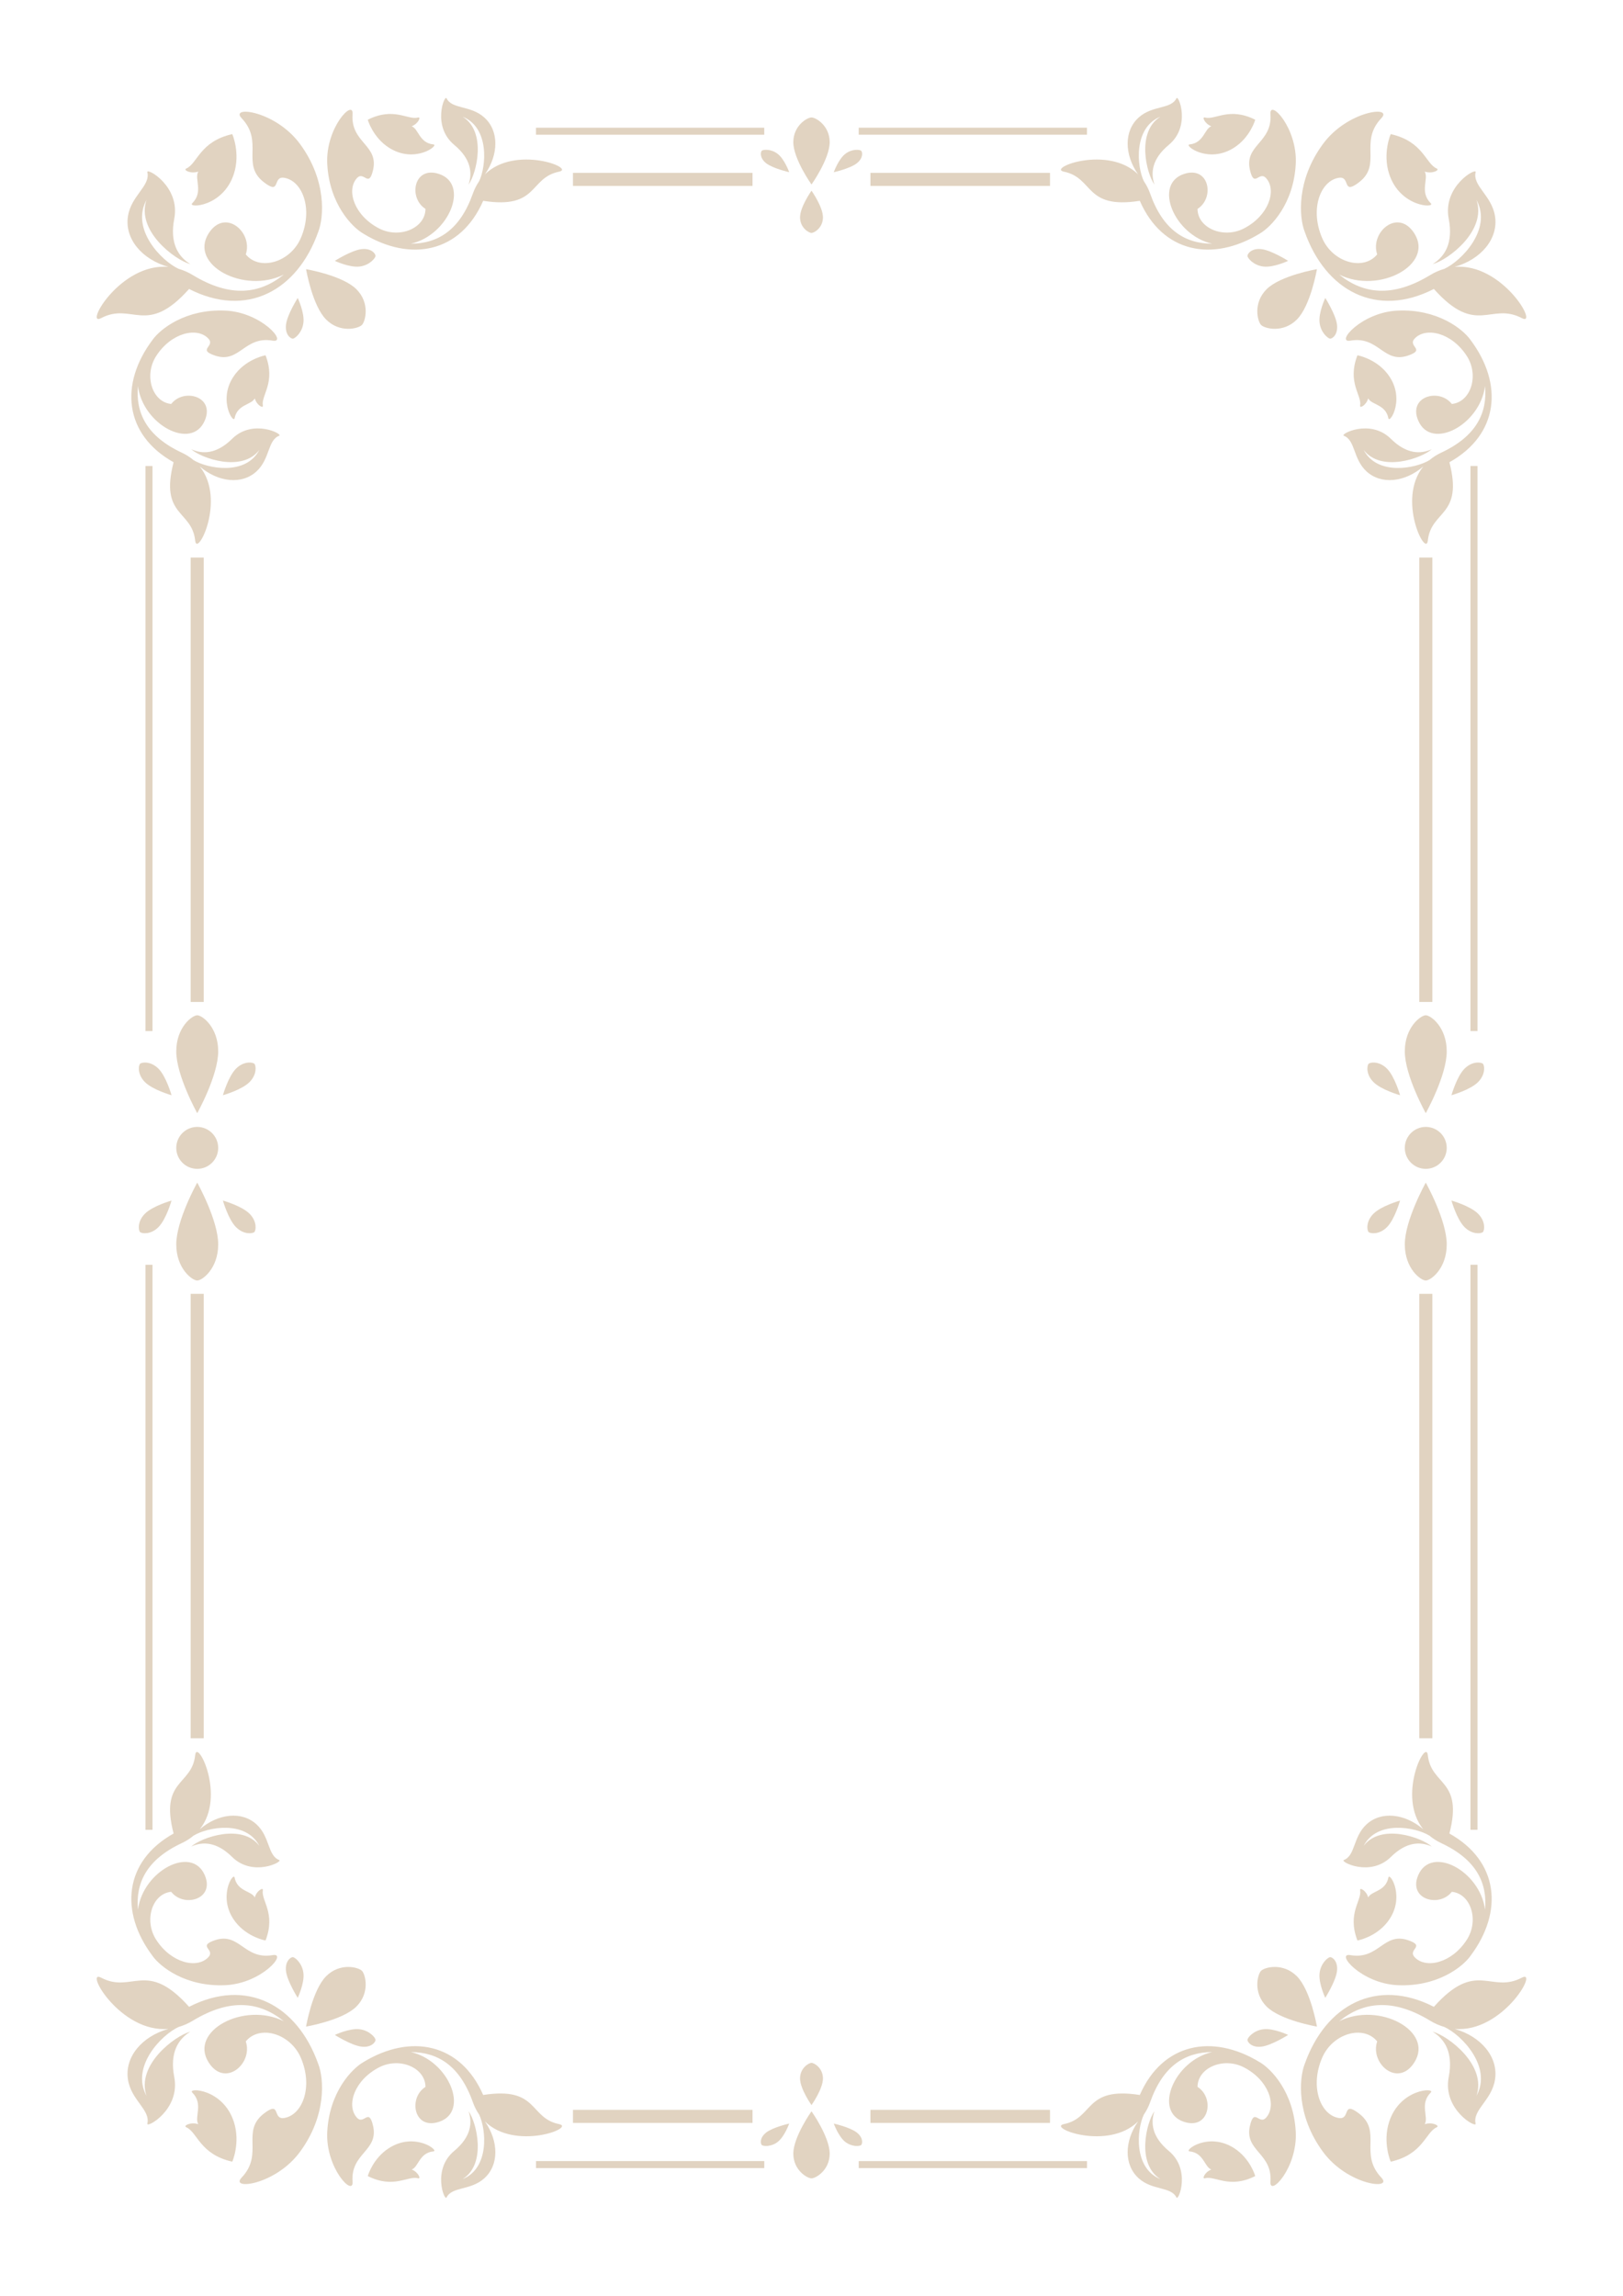 <?xml version="1.0" encoding="utf-8"?>
<!-- Generator: Adobe Illustrator 24.0.1, SVG Export Plug-In . SVG Version: 6.00 Build 0)  -->
<svg version="1.1" id="Layer_1" xmlns="http://www.w3.org/2000/svg" xmlns:xlink="http://www.w3.org/1999/xlink" x="0px" y="0px"
	 viewBox="0 0 595.28 841.89" style="enable-background:new 0 0 595.28 841.89;" xml:space="preserve">
<style type="text/css">
	.st0{fill:#E1D3C1;}
</style>
<g>
	<g>
		<g>
			<g>
				<g>
					<path class="st0" d="M80.03,385.56c0-8.91-5.87-13.25-7.69-13.25c-1.82,0-7.69,4.34-7.69,13.25c0,8.91,7.69,22.65,7.69,22.65
						S80.03,394.47,80.03,385.56z"/>
					<g>
						<path class="st0" d="M91.51,396.82c2.87-2.87,2.37-6.15,1.79-6.73c-0.58-0.58-3.87-1.08-6.73,1.79
							c-2.87,2.87-4.81,9.75-4.81,9.75S88.65,399.69,91.51,396.82z"/>
						<path class="st0" d="M58.11,391.88c-2.87-2.87-6.15-2.37-6.73-1.79c-0.58,0.58-1.08,3.87,1.79,6.73
							c2.87,2.87,9.75,4.81,9.75,4.81S60.97,394.74,58.11,391.88z"/>
					</g>
				</g>
				<g>
					<path class="st0" d="M64.65,456.33c0,8.91,5.87,13.25,7.69,13.25c1.82,0,7.69-4.34,7.69-13.25c0-8.91-7.69-22.65-7.69-22.65
						S64.65,447.42,64.65,456.33z"/>
					<g>
						<path class="st0" d="M53.16,445.07c-2.87,2.87-2.37,6.15-1.79,6.73c0.58,0.58,3.87,1.08,6.73-1.79
							c2.87-2.87,4.81-9.75,4.81-9.75S56.03,442.2,53.16,445.07z"/>
						<path class="st0" d="M86.57,450.01c2.87,2.87,6.15,2.37,6.73,1.79c0.58-0.58,1.08-3.87-1.79-6.73
							c-2.87-2.87-9.75-4.81-9.75-4.81S83.7,447.15,86.57,450.01z"/>
					</g>
				</g>
			</g>
			<path class="st0" d="M80.03,420.94c0,4.25-3.44,7.69-7.69,7.69c-4.25,0-7.69-3.44-7.69-7.69s3.44-7.69,7.69-7.69
				C76.58,413.26,80.03,416.7,80.03,420.94z"/>
		</g>
		<g>
			<g>
				<g>
					<path class="st0" d="M530.63,385.56c0-8.91-5.87-13.25-7.69-13.25c-1.82,0-7.69,4.34-7.69,13.25c0,8.91,7.69,22.65,7.69,22.65
						S530.63,394.47,530.63,385.56z"/>
					<g>
						<path class="st0" d="M542.11,396.82c2.87-2.87,2.37-6.15,1.79-6.73c-0.58-0.58-3.87-1.08-6.73,1.79
							c-2.87,2.87-4.81,9.75-4.81,9.75S539.25,399.69,542.11,396.82z"/>
						<path class="st0" d="M508.71,391.88c-2.87-2.87-6.15-2.37-6.73-1.79c-0.58,0.58-1.08,3.87,1.79,6.73
							c2.87,2.87,9.75,4.81,9.75,4.81S511.57,394.74,508.71,391.88z"/>
					</g>
				</g>
				<g>
					<path class="st0" d="M515.25,456.33c0,8.91,5.87,13.25,7.69,13.25c1.82,0,7.69-4.34,7.69-13.25c0-8.91-7.69-22.65-7.69-22.65
						S515.25,447.42,515.25,456.33z"/>
					<g>
						<path class="st0" d="M503.76,445.07c-2.87,2.87-2.37,6.15-1.79,6.73c0.58,0.58,3.87,1.08,6.73-1.79
							c2.87-2.87,4.81-9.75,4.81-9.75S506.63,442.2,503.76,445.07z"/>
						<path class="st0" d="M537.17,450.01c2.87,2.87,6.15,2.37,6.73,1.79c0.58-0.58,1.08-3.87-1.79-6.73
							c-2.87-2.87-9.75-4.81-9.75-4.81S534.3,447.15,537.17,450.01z"/>
					</g>
				</g>
			</g>
			<circle class="st0" cx="522.94" cy="420.94" r="7.69"/>
		</g>
	</g>
	<g>
		<g>
			<path class="st0" d="M293.44,79.7c0,3.84,3.21,5.72,4.2,5.72c0.99,0,4.2-1.87,4.2-5.72s-4.2-9.77-4.2-9.77
				S293.44,75.86,293.44,79.7z"/>
			<g>
				<path class="st0" d="M304.31,52.15c0-6.1-5.09-9.08-6.67-9.08c-1.58,0-6.67,2.97-6.67,9.08c0,6.1,6.67,15.51,6.67,15.51
					S304.31,58.25,304.31,52.15z"/>
				<g>
					<path class="st0" d="M314.27,59.86c2.49-1.96,2.06-4.21,1.55-4.61c-0.51-0.4-3.36-0.74-5.84,1.22
						c-2.49,1.96-4.17,6.68-4.17,6.68S311.79,61.82,314.27,59.86z"/>
					<path class="st0" d="M285.29,56.47c-2.49-1.96-5.33-1.63-5.84-1.23c-0.51,0.4-0.93,2.65,1.55,4.61
						c2.49,1.96,8.46,3.29,8.46,3.29S287.78,58.43,285.29,56.47z"/>
				</g>
			</g>
		</g>
		<g>
			<path class="st0" d="M301.84,762.19c0-3.84-3.21-5.72-4.2-5.72c-0.99,0-4.2,1.87-4.2,5.72c0,3.84,4.2,9.77,4.2,9.77
				S301.84,766.03,301.84,762.19z"/>
			<g>
				<path class="st0" d="M290.97,789.74c0,6.1,5.09,9.08,6.67,9.08c1.58,0,6.67-2.97,6.67-9.08c0-6.1-6.67-15.51-6.67-15.51
					S290.97,783.64,290.97,789.74z"/>
				<g>
					<path class="st0" d="M281,782.03c-2.49,1.96-2.06,4.21-1.55,4.61c0.51,0.4,3.36,0.74,5.84-1.22c2.49-1.96,4.17-6.68,4.17-6.68
						S283.49,780.07,281,782.03z"/>
					<path class="st0" d="M309.98,785.42c2.49,1.96,5.33,1.63,5.84,1.22c0.51-0.4,0.93-2.65-1.55-4.61
						c-2.49-1.96-8.46-3.29-8.46-3.29S307.5,783.45,309.98,785.42z"/>
				</g>
			</g>
		</g>
	</g>
	<g>
		<g>
			<g>
				<g>
					<g>
						<path class="st0" d="M119.62,117.18c5.08,5.08,11.8,3.32,13.11,2c1.31-1.31,3.08-8.03-2-13.11
							c-5.08-5.08-18.47-7.36-18.47-7.36S114.53,112.1,119.62,117.18z"/>
						<g>
							<path class="st0" d="M104.9,119.06c-0.44,3.7,1.79,5.22,2.55,5.13c0.76-0.09,3.41-2.18,3.84-5.88
								c0.44-3.7-2.09-9.04-2.09-9.04S105.33,115.35,104.9,119.06z"/>
							<path class="st0" d="M131.85,97.75c3.7-0.44,5.8-3.09,5.88-3.84c0.09-0.76-1.43-2.98-5.13-2.55c-3.7,0.44-9.79,4.3-9.79,4.3
								S128.15,98.18,131.85,97.75z"/>
						</g>
					</g>
				</g>
				<g>
					<path class="st0" d="M142.61,54.13c-5.87-3.77-7.75-10.21-7.71-10.23c9.61-4.81,14.7,0.26,18.46-0.81
						c1.15-0.33,0.08,2.27-2.36,3.22c2.52,0.9,2.75,6.15,7.98,6.65C161.21,53.16,152.17,60.28,142.61,54.13z"/>
					<path class="st0" d="M205.07,62.95c-11.13,2.28-7.46,13.89-27.85,10.69c-8.3,19.02-26.6,22.6-43.91,12.07c0,0,0,0,0.01,0
						c-4.2-2.39-12.52-10.93-13.29-25.55c-0.7-13.35,9.69-24.01,9.28-18.33c-0.78,10.56,9.66,11.25,7.52,20.5
						c-1.61,6.95-3.34,0.02-6,3.08c-3.87,4.45-0.89,13.67,8.23,18.37c7.57,3.9,16.99-0.18,16.99-7.18c-6.37-4-4.34-15.85,4.94-12.82
						c11.43,3.73,3.64,22.43-10.29,25.6c9.9-0.05,18.02-5.01,22.74-18.4c0.61-1.72,1.39-3.2,2.28-4.5
						c2.62-5.38,3.91-19.68-6.07-23.7c8.93,5.5,5.19,20.79,2.2,24.91c1.48-4.33,0.89-9.46-5.25-14.56
						c-8.24-6.84-3.55-18.54-2.82-17.09c2.04,4.1,8.71,2.49,13.78,6.98c5.51,4.87,5.39,13.62,0.3,20.91
						C188.97,53.04,211.27,61.68,205.07,62.95z"/>
				</g>
				<g>
					<path class="st0" d="M86.46,136.97c4.33-5.48,10.92-6.71,10.94-6.67c3.85,10.03-1.69,14.6-0.99,18.45
						c0.21,1.17-2.27-0.15-2.97-2.67c-1.14,2.42-6.39,2.13-7.4,7.3C85.61,155.57,79.41,145.89,86.46,136.97z"/>
					<path class="st0" d="M71.59,198.27c-1.18-11.3-13.09-8.78-7.92-28.76c-18.12-10.12-19.9-28.68-7.72-44.88l0,0
						c2.79-3.95,12.1-11.4,26.72-10.73c13.35,0.61,22.95,11.99,17.33,11.02c-10.43-1.8-12.14,8.52-21.13,5.48
						c-6.76-2.28,0.31-3.32-2.48-6.27c-4.05-4.28-13.52-2.22-19.09,6.4c-4.62,7.15-1.48,16.93,5.49,17.61
						c4.6-5.95,16.2-2.77,12.28,6.17c-4.83,11.01-22.68,1.44-24.47-12.74c-0.91,9.86,3.23,18.43,16.09,24.43
						c1.65,0.77,3.05,1.69,4.26,2.71c5.1,3.14,19.21,5.82,24.18-3.73c-6.35,8.35-21.19,3.13-25.01-0.25c4.16,1.89,9.32,1.81,15-3.8
						c7.61-7.53,18.8-1.72,17.29-1.14c-4.28,1.63-3.33,8.43-8.29,13.04c-5.39,5-14.08,4.03-20.84-1.75
						C83.02,183.21,72.25,204.57,71.59,198.27z"/>
				</g>
				<g>
					<path class="st0" d="M85.78,63.77c2.45-7.56-0.55-14.6-0.6-14.59c-11.94,2.7-12.76,10.84-16.86,12.62
						c-1.25,0.54,1.57,2.06,4.41,1.13c-1.57,2.61,2.02,7.4-2.23,11.62C68.69,76.35,81.78,76.1,85.78,63.77z"/>
					<path class="st0" d="M37.09,116.66c11.46-6.03,16.61,6.85,32.26-10.69c21.05,10.77,39.76,0.71,47.42-21.08c0,0,0,0,0,0.01
						c1.98-5.14,3.14-18.68-6.74-32.11c-9.02-12.27-25.89-14.16-21.41-9.45c8.31,8.75-0.39,16.89,8.17,23.49
						c6.44,4.97,2.95-2.4,7.51-1.62c6.62,1.13,10.66,11.41,6.01,22.14c-3.86,8.9-15.1,12.12-20.16,5.94
						c2.73-8.13-7.62-17.1-13.61-7.73c-7.38,11.54,12.99,22.4,27.55,15.13c-8.76,7.1-19.5,8.6-33.33,0.21
						c-1.77-1.08-3.53-1.82-5.26-2.32c-6.2-2.85-17.66-14.52-11.76-25.27c-3.89,11.3,10.44,22.07,16.06,23.54
						c-4.43-2.74-7.62-7.69-5.89-16.62c2.32-11.98-10.27-18.9-9.86-17.1c1.16,5.09-5.88,8.49-7.11,16.11
						c-1.33,8.27,5.09,15.9,14.84,18.64C44.13,96.29,30.71,120.01,37.09,116.66z"/>
				</g>
			</g>
			<g>
				<g>
					<g>
						<path class="st0" d="M475.66,117.18c-5.08,5.08-11.8,3.32-13.11,2c-1.31-1.31-3.08-8.03,2-13.11
							c5.08-5.08,18.47-7.36,18.47-7.36S480.74,112.1,475.66,117.18z"/>
						<g>
							<path class="st0" d="M490.38,119.06c0.44,3.7-1.79,5.22-2.55,5.13c-0.76-0.09-3.41-2.18-3.84-5.88
								c-0.44-3.7,2.09-9.04,2.09-9.04S489.94,115.35,490.38,119.06z"/>
							<path class="st0" d="M463.42,97.75c-3.7-0.44-5.8-3.09-5.88-3.84c-0.09-0.76,1.43-2.98,5.13-2.55c3.7,0.44,9.79,4.3,9.79,4.3
								S467.13,98.18,463.42,97.75z"/>
						</g>
					</g>
				</g>
				<g>
					<path class="st0" d="M452.67,54.13c5.87-3.77,7.75-10.21,7.71-10.23c-9.61-4.81-14.7,0.26-18.46-0.81
						c-1.15-0.33-0.08,2.27,2.36,3.22c-2.52,0.9-2.75,6.15-7.98,6.65C434.07,53.16,443.1,60.28,452.67,54.13z"/>
					<path class="st0" d="M390.2,62.95c11.13,2.28,7.46,13.89,27.85,10.69c8.3,19.02,26.6,22.6,43.91,12.07c0,0,0,0,0,0
						c4.2-2.39,12.52-10.93,13.29-25.55c0.7-13.35-9.69-24.01-9.28-18.33c0.78,10.56-9.66,11.25-7.52,20.5
						c1.61,6.95,3.34,0.02,6,3.08c3.87,4.45,0.89,13.67-8.23,18.37c-7.57,3.9-16.99-0.18-16.99-7.18c6.37-4,4.34-15.85-4.94-12.82
						c-11.43,3.73-3.64,22.43,10.29,25.6c-9.9-0.05-18.02-5.01-22.74-18.4c-0.61-1.72-1.39-3.2-2.28-4.5
						c-2.62-5.38-3.91-19.68,6.07-23.7c-8.93,5.5-5.19,20.79-2.2,24.91c-1.48-4.33-0.89-9.46,5.25-14.56
						c8.24-6.84,3.55-18.54,2.82-17.09c-2.04,4.1-8.71,2.49-13.78,6.98c-5.51,4.87-5.39,13.62-0.3,20.91
						C406.31,53.04,384,61.68,390.2,62.95z"/>
				</g>
				<g>
					<path class="st0" d="M508.81,136.97c-4.33-5.48-10.92-6.71-10.94-6.67c-3.85,10.03,1.69,14.6,0.99,18.45
						c-0.21,1.17,2.27-0.15,2.97-2.67c1.14,2.42,6.39,2.13,7.4,7.3C509.66,155.57,515.86,145.89,508.81,136.97z"/>
					<path class="st0" d="M523.69,198.27c1.18-11.3,13.09-8.78,7.92-28.76c18.12-10.12,19.9-28.68,7.72-44.88l0,0
						c-2.79-3.95-12.11-11.4-26.72-10.73c-13.35,0.61-22.95,11.99-17.33,11.02c10.43-1.8,12.14,8.52,21.13,5.48
						c6.76-2.28-0.31-3.32,2.48-6.27c4.05-4.28,13.52-2.22,19.09,6.4c4.62,7.15,1.48,16.93-5.49,17.61
						c-4.6-5.95-16.2-2.77-12.28,6.17c4.83,11.01,22.68,1.44,24.47-12.74c0.91,9.86-3.22,18.43-16.09,24.43
						c-1.65,0.77-3.05,1.69-4.26,2.71c-5.1,3.14-19.21,5.82-24.18-3.73c6.35,8.35,21.19,3.13,25.01-0.25
						c-4.16,1.89-9.32,1.81-15-3.8c-7.61-7.53-18.8-1.72-17.28-1.14c4.28,1.63,3.33,8.43,8.29,13.04c5.39,5,14.08,4.03,20.84-1.75
						C512.25,183.21,523.03,204.57,523.69,198.27z"/>
				</g>
				<g>
					<path class="st0" d="M509.5,63.77c-2.45-7.56,0.55-14.6,0.6-14.59c11.94,2.7,12.76,10.84,16.86,12.62
						c1.25,0.54-1.57,2.06-4.41,1.13c1.57,2.61-2.02,7.4,2.23,11.62C526.59,76.35,513.49,76.1,509.5,63.77z"/>
					<path class="st0" d="M558.18,116.66c-11.46-6.03-16.61,6.85-32.26-10.69c-21.05,10.77-39.76,0.71-47.42-21.08c0,0,0,0,0,0.01
						c-1.98-5.14-3.14-18.68,6.74-32.11c9.02-12.27,25.89-14.16,21.41-9.45c-8.31,8.75,0.39,16.89-8.17,23.49
						c-6.44,4.97-2.95-2.4-7.51-1.62c-6.62,1.13-10.66,11.41-6.01,22.14c3.86,8.9,15.1,12.12,20.16,5.94
						c-2.73-8.13,7.62-17.1,13.61-7.73c7.38,11.54-12.99,22.4-27.55,15.13c8.76,7.1,19.5,8.6,33.33,0.21
						c1.77-1.08,3.53-1.82,5.26-2.32c6.2-2.85,17.66-14.52,11.76-25.27c3.89,11.3-10.44,22.07-16.06,23.54
						c4.43-2.74,7.62-7.69,5.89-16.62c-2.32-11.98,10.27-18.9,9.86-17.1c-1.16,5.09,5.88,8.49,7.11,16.11
						c1.33,8.27-5.09,15.9-14.84,18.64C551.14,96.29,564.56,120.01,558.18,116.66z"/>
				</g>
			</g>
		</g>
		<g>
			<g>
				<g>
					<g>
						<path class="st0" d="M475.66,724.7c-5.08-5.08-11.8-3.32-13.11-2c-1.31,1.31-3.08,8.03,2,13.11
							c5.08,5.08,18.47,7.36,18.47,7.36S480.74,729.79,475.66,724.7z"/>
						<g>
							<path class="st0" d="M490.38,722.83c0.44-3.7-1.79-5.22-2.55-5.13c-0.76,0.09-3.41,2.18-3.84,5.88
								c-0.44,3.7,2.09,9.04,2.09,9.04S489.94,726.54,490.38,722.83z"/>
							<path class="st0" d="M463.42,744.14c-3.7,0.44-5.8,3.09-5.88,3.84s1.43,2.98,5.13,2.55c3.7-0.44,9.79-4.3,9.79-4.3
								S467.13,743.71,463.42,744.14z"/>
						</g>
					</g>
				</g>
				<g>
					<path class="st0" d="M452.67,787.76c5.87,3.77,7.75,10.21,7.71,10.23c-9.61,4.81-14.7-0.26-18.46,0.81
						c-1.15,0.33-0.08-2.27,2.36-3.22c-2.52-0.9-2.75-6.15-7.98-6.65C434.07,788.73,443.1,781.61,452.67,787.76z"/>
					<path class="st0" d="M390.2,778.94c11.13-2.28,7.46-13.89,27.85-10.69c8.3-19.02,26.6-22.6,43.91-12.07c0,0,0,0,0,0
						c4.2,2.39,12.52,10.93,13.29,25.55c0.7,13.35-9.69,24.01-9.28,18.33c0.78-10.56-9.66-11.25-7.52-20.5
						c1.61-6.95,3.34-0.02,6-3.08c3.87-4.45,0.89-13.67-8.23-18.37c-7.57-3.9-16.99,0.18-16.99,7.18c6.37,4,4.34,15.85-4.94,12.82
						c-11.43-3.73-3.64-22.43,10.29-25.6c-9.9,0.05-18.02,5.01-22.74,18.4c-0.61,1.72-1.39,3.2-2.28,4.5
						c-2.62,5.38-3.91,19.68,6.07,23.7c-8.93-5.5-5.19-20.79-2.2-24.91c-1.48,4.33-0.89,9.46,5.25,14.56
						c8.24,6.84,3.55,18.54,2.82,17.09c-2.04-4.1-8.71-2.49-13.78-6.98c-5.51-4.87-5.39-13.62-0.3-20.91
						C406.31,788.85,384,780.21,390.2,778.94z"/>
				</g>
				<g>
					<path class="st0" d="M508.81,704.92c-4.33,5.48-10.92,6.71-10.94,6.67c-3.85-10.03,1.69-14.6,0.99-18.45
						c-0.21-1.17,2.27,0.15,2.97,2.67c1.14-2.42,6.39-2.13,7.4-7.3C509.66,686.32,515.86,696,508.81,704.92z"/>
					<path class="st0" d="M523.69,643.61c1.18,11.3,13.09,8.78,7.92,28.76c18.12,10.12,19.9,28.68,7.72,44.88c0,0,0,0,0,0
						c-2.79,3.95-12.11,11.4-26.72,10.73c-13.35-0.61-22.95-11.99-17.33-11.02c10.43,1.8,12.14-8.51,21.13-5.48
						c6.76,2.28-0.31,3.32,2.48,6.27c4.05,4.28,13.52,2.22,19.09-6.4c4.62-7.15,1.48-16.93-5.49-17.61
						c-4.6,5.95-16.2,2.77-12.28-6.17c4.83-11.01,22.68-1.44,24.47,12.74c0.91-9.86-3.22-18.43-16.09-24.43
						c-1.65-0.77-3.05-1.69-4.26-2.71c-5.1-3.14-19.21-5.82-24.18,3.73c6.35-8.35,21.19-3.13,25.01,0.25
						c-4.16-1.89-9.32-1.81-15,3.8c-7.61,7.53-18.8,1.72-17.28,1.14c4.28-1.63,3.33-8.43,8.29-13.04c5.39-5,14.08-4.03,20.84,1.75
						C512.25,658.68,523.03,637.32,523.69,643.61z"/>
				</g>
				<g>
					<path class="st0" d="M509.5,778.12c-2.45,7.57,0.55,14.6,0.6,14.59c11.94-2.7,12.76-10.84,16.86-12.62
						c1.25-0.54-1.57-2.06-4.41-1.13c1.57-2.61-2.02-7.4,2.23-11.62C526.59,765.54,513.49,765.79,509.5,778.12z"/>
					<path class="st0" d="M558.18,725.23c-11.46,6.03-16.61-6.85-32.26,10.69c-21.05-10.77-39.76-0.71-47.42,21.08c0,0,0,0,0-0.01
						c-1.98,5.14-3.14,18.68,6.74,32.11c9.02,12.27,25.89,14.16,21.41,9.45c-8.31-8.75,0.39-16.89-8.17-23.49
						c-6.44-4.97-2.95,2.4-7.51,1.62c-6.62-1.13-10.66-11.41-6.01-22.14c3.86-8.9,15.1-12.12,20.16-5.94
						c-2.73,8.13,7.62,17.1,13.61,7.73c7.38-11.54-12.99-22.4-27.55-15.13c8.76-7.1,19.5-8.6,33.33-0.21
						c1.77,1.08,3.53,1.82,5.26,2.32c6.2,2.85,17.66,14.52,11.76,25.27c3.89-11.3-10.44-22.07-16.06-23.54
						c4.43,2.74,7.62,7.69,5.89,16.62c-2.32,11.98,10.27,18.9,9.86,17.1c-1.16-5.09,5.88-8.49,7.11-16.11
						c1.33-8.27-5.09-15.9-14.84-18.64C551.14,745.6,564.56,721.88,558.18,725.23z"/>
				</g>
			</g>
			<g>
				<g>
					<g>
						<path class="st0" d="M119.62,724.7c5.08-5.08,11.8-3.32,13.11-2c1.31,1.31,3.08,8.03-2,13.11
							c-5.08,5.08-18.47,7.36-18.47,7.36S114.53,729.79,119.62,724.7z"/>
						<g>
							<path class="st0" d="M104.9,722.83c-0.44-3.7,1.79-5.22,2.55-5.13c0.76,0.09,3.41,2.18,3.84,5.88
								c0.44,3.7-2.09,9.04-2.09,9.04S105.33,726.54,104.9,722.83z"/>
							<path class="st0" d="M131.85,744.14c3.7,0.44,5.8,3.09,5.88,3.84c0.09,0.76-1.43,2.98-5.13,2.55c-3.7-0.44-9.79-4.3-9.79-4.3
								S128.15,743.71,131.85,744.14z"/>
						</g>
					</g>
				</g>
				<g>
					<path class="st0" d="M142.61,787.76c-5.87,3.77-7.75,10.21-7.71,10.23c9.61,4.81,14.7-0.26,18.46,0.81
						c1.15,0.33,0.08-2.27-2.36-3.22c2.52-0.9,2.75-6.15,7.98-6.65C161.21,788.73,152.17,781.61,142.61,787.76z"/>
					<path class="st0" d="M205.07,778.94c-11.13-2.28-7.46-13.89-27.85-10.69c-8.3-19.02-26.6-22.6-43.91-12.07c0,0,0,0,0.01,0
						c-4.2,2.39-12.52,10.93-13.29,25.55c-0.7,13.35,9.69,24.01,9.28,18.33c-0.78-10.56,9.66-11.25,7.52-20.5
						c-1.61-6.95-3.34-0.02-6-3.08c-3.87-4.45-0.89-13.67,8.23-18.37c7.57-3.9,16.99,0.18,16.99,7.18c-6.37,4-4.34,15.85,4.94,12.82
						c11.43-3.73,3.64-22.43-10.29-25.6c9.9,0.05,18.02,5.01,22.74,18.4c0.61,1.72,1.39,3.2,2.28,4.5
						c2.62,5.38,3.91,19.68-6.07,23.7c8.93-5.5,5.19-20.79,2.2-24.91c1.48,4.33,0.89,9.46-5.25,14.56
						c-8.24,6.84-3.55,18.54-2.82,17.09c2.04-4.1,8.71-2.49,13.78-6.98c5.51-4.87,5.39-13.62,0.3-20.91
						C188.97,788.85,211.27,780.21,205.07,778.94z"/>
				</g>
				<g>
					<path class="st0" d="M86.46,704.92c4.33,5.48,10.92,6.71,10.94,6.67c3.85-10.03-1.69-14.6-0.99-18.45
						c0.21-1.17-2.27,0.15-2.97,2.67c-1.14-2.42-6.39-2.13-7.4-7.3C85.61,686.32,79.41,696,86.46,704.92z"/>
					<path class="st0" d="M71.59,643.61c-1.18,11.3-13.09,8.78-7.92,28.76c-18.12,10.12-19.9,28.68-7.72,44.88c0,0,0,0,0,0
						c2.79,3.95,12.1,11.4,26.72,10.73c13.35-0.61,22.95-11.99,17.33-11.02c-10.43,1.8-12.14-8.51-21.13-5.48
						c-6.76,2.28,0.31,3.32-2.48,6.27c-4.05,4.28-13.52,2.22-19.09-6.4c-4.62-7.15-1.48-16.93,5.49-17.61
						c4.6,5.95,16.2,2.77,12.28-6.17c-4.83-11.01-22.68-1.44-24.47,12.74c-0.91-9.86,3.23-18.43,16.09-24.43
						c1.65-0.77,3.05-1.69,4.26-2.71c5.1-3.14,19.21-5.82,24.18,3.73c-6.35-8.35-21.19-3.13-25.01,0.25c4.16-1.89,9.32-1.81,15,3.8
						c7.61,7.53,18.8,1.72,17.29,1.14c-4.28-1.63-3.33-8.43-8.29-13.04c-5.39-5-14.08-4.03-20.84,1.75
						C83.02,658.68,72.25,637.32,71.59,643.61z"/>
				</g>
				<g>
					<path class="st0" d="M85.78,778.12c2.45,7.57-0.55,14.6-0.6,14.59c-11.94-2.7-12.76-10.84-16.86-12.62
						c-1.25-0.54,1.57-2.06,4.41-1.13c-1.57-2.61,2.02-7.4-2.23-11.62C68.69,765.54,81.78,765.79,85.78,778.12z"/>
					<path class="st0" d="M37.09,725.23c11.46,6.03,16.61-6.85,32.26,10.69c21.05-10.77,39.76-0.71,47.42,21.08c0,0,0,0,0-0.01
						c1.98,5.14,3.14,18.68-6.74,32.11c-9.02,12.27-25.89,14.16-21.41,9.45c8.31-8.75-0.39-16.89,8.17-23.49
						c6.44-4.97,2.95,2.4,7.51,1.62c6.62-1.13,10.66-11.41,6.01-22.14c-3.86-8.9-15.1-12.12-20.16-5.94
						c2.73,8.13-7.62,17.1-13.61,7.73c-7.38-11.54,12.99-22.4,27.55-15.13c-8.76-7.1-19.5-8.6-33.33-0.21
						c-1.77,1.08-3.53,1.82-5.26,2.32c-6.2,2.85-17.66,14.52-11.76,25.27c-3.89-11.3,10.44-22.07,16.06-23.54
						c-4.43,2.74-7.62,7.69-5.89,16.62c2.32,11.98-10.27,18.9-9.86,17.1c1.16-5.09-5.88-8.49-7.11-16.11
						c-1.33-8.27,5.09-15.9,14.84-18.64C44.13,745.6,30.71,721.88,37.09,725.23z"/>
				</g>
			</g>
		</g>
	</g>
	<g>
		<g>
			<g>
				<rect x="69.93" y="204.45" class="st0" width="4.79" height="162.98"/>
				<rect x="53.36" y="170.89" class="st0" width="2.57" height="207.2"/>
			</g>
			<g>
				<rect x="69.93" y="474.46" class="st0" width="4.79" height="162.98"/>
				<rect x="53.36" y="463.81" class="st0" width="2.57" height="207.2"/>
			</g>
		</g>
		<g>
			<g>
				
					<rect x="520.56" y="474.46" transform="matrix(-1 -1.224647e-16 1.224647e-16 -1 1045.914 1111.902)" class="st0" width="4.79" height="162.98"/>
				
					<rect x="539.34" y="463.81" transform="matrix(-1 -1.224647e-16 1.224647e-16 -1 1081.248 1134.808)" class="st0" width="2.57" height="207.2"/>
			</g>
			<g>
				
					<rect x="520.56" y="204.45" transform="matrix(-1 -1.224647e-16 1.224647e-16 -1 1045.914 571.877)" class="st0" width="4.79" height="162.98"/>
				
					<rect x="539.34" y="170.89" transform="matrix(-1 -1.224647e-16 1.224647e-16 -1 1081.248 548.971)" class="st0" width="2.57" height="207.2"/>
			</g>
		</g>
	</g>
	<g>
		<g>
			<g>
				
					<rect x="349.8" y="32.86" transform="matrix(-1.836970e-16 1 -1 -1.836970e-16 417.979 -286.407)" class="st0" width="4.79" height="65.86"/>
				
					<rect x="355.53" y="6.26" transform="matrix(-1.836970e-16 1 -1 -1.836970e-16 404.94 -308.703)" class="st0" width="2.57" height="83.73"/>
			</g>
			<g>
				
					<rect x="240.69" y="32.86" transform="matrix(-1.836970e-16 1 -1 -1.836970e-16 308.868 -177.297)" class="st0" width="4.79" height="65.86"/>
				
					<rect x="237.17" y="6.26" transform="matrix(-1.836970e-16 1 -1 -1.836970e-16 286.573 -190.336)" class="st0" width="2.57" height="83.73"/>
			</g>
		</g>
		<g>
			<g>
				
					<rect x="240.69" y="743.17" transform="matrix(6.123234e-17 -1 1 6.123234e-17 -533.021 1019.186)" class="st0" width="4.79" height="65.86"/>
				
					<rect x="237.17" y="751.91" transform="matrix(6.123234e-17 -1 1 6.123234e-17 -555.317 1032.225)" class="st0" width="2.57" height="83.73"/>
			</g>
			<g>
				
					<rect x="349.8" y="743.17" transform="matrix(6.123234e-17 -1 1 6.123234e-17 -423.911 1128.297)" class="st0" width="4.79" height="65.86"/>
				
					<rect x="355.53" y="751.91" transform="matrix(6.123234e-17 -1 1 6.123234e-17 -436.95 1150.592)" class="st0" width="2.57" height="83.73"/>
			</g>
		</g>
	</g>
</g>
</svg>
